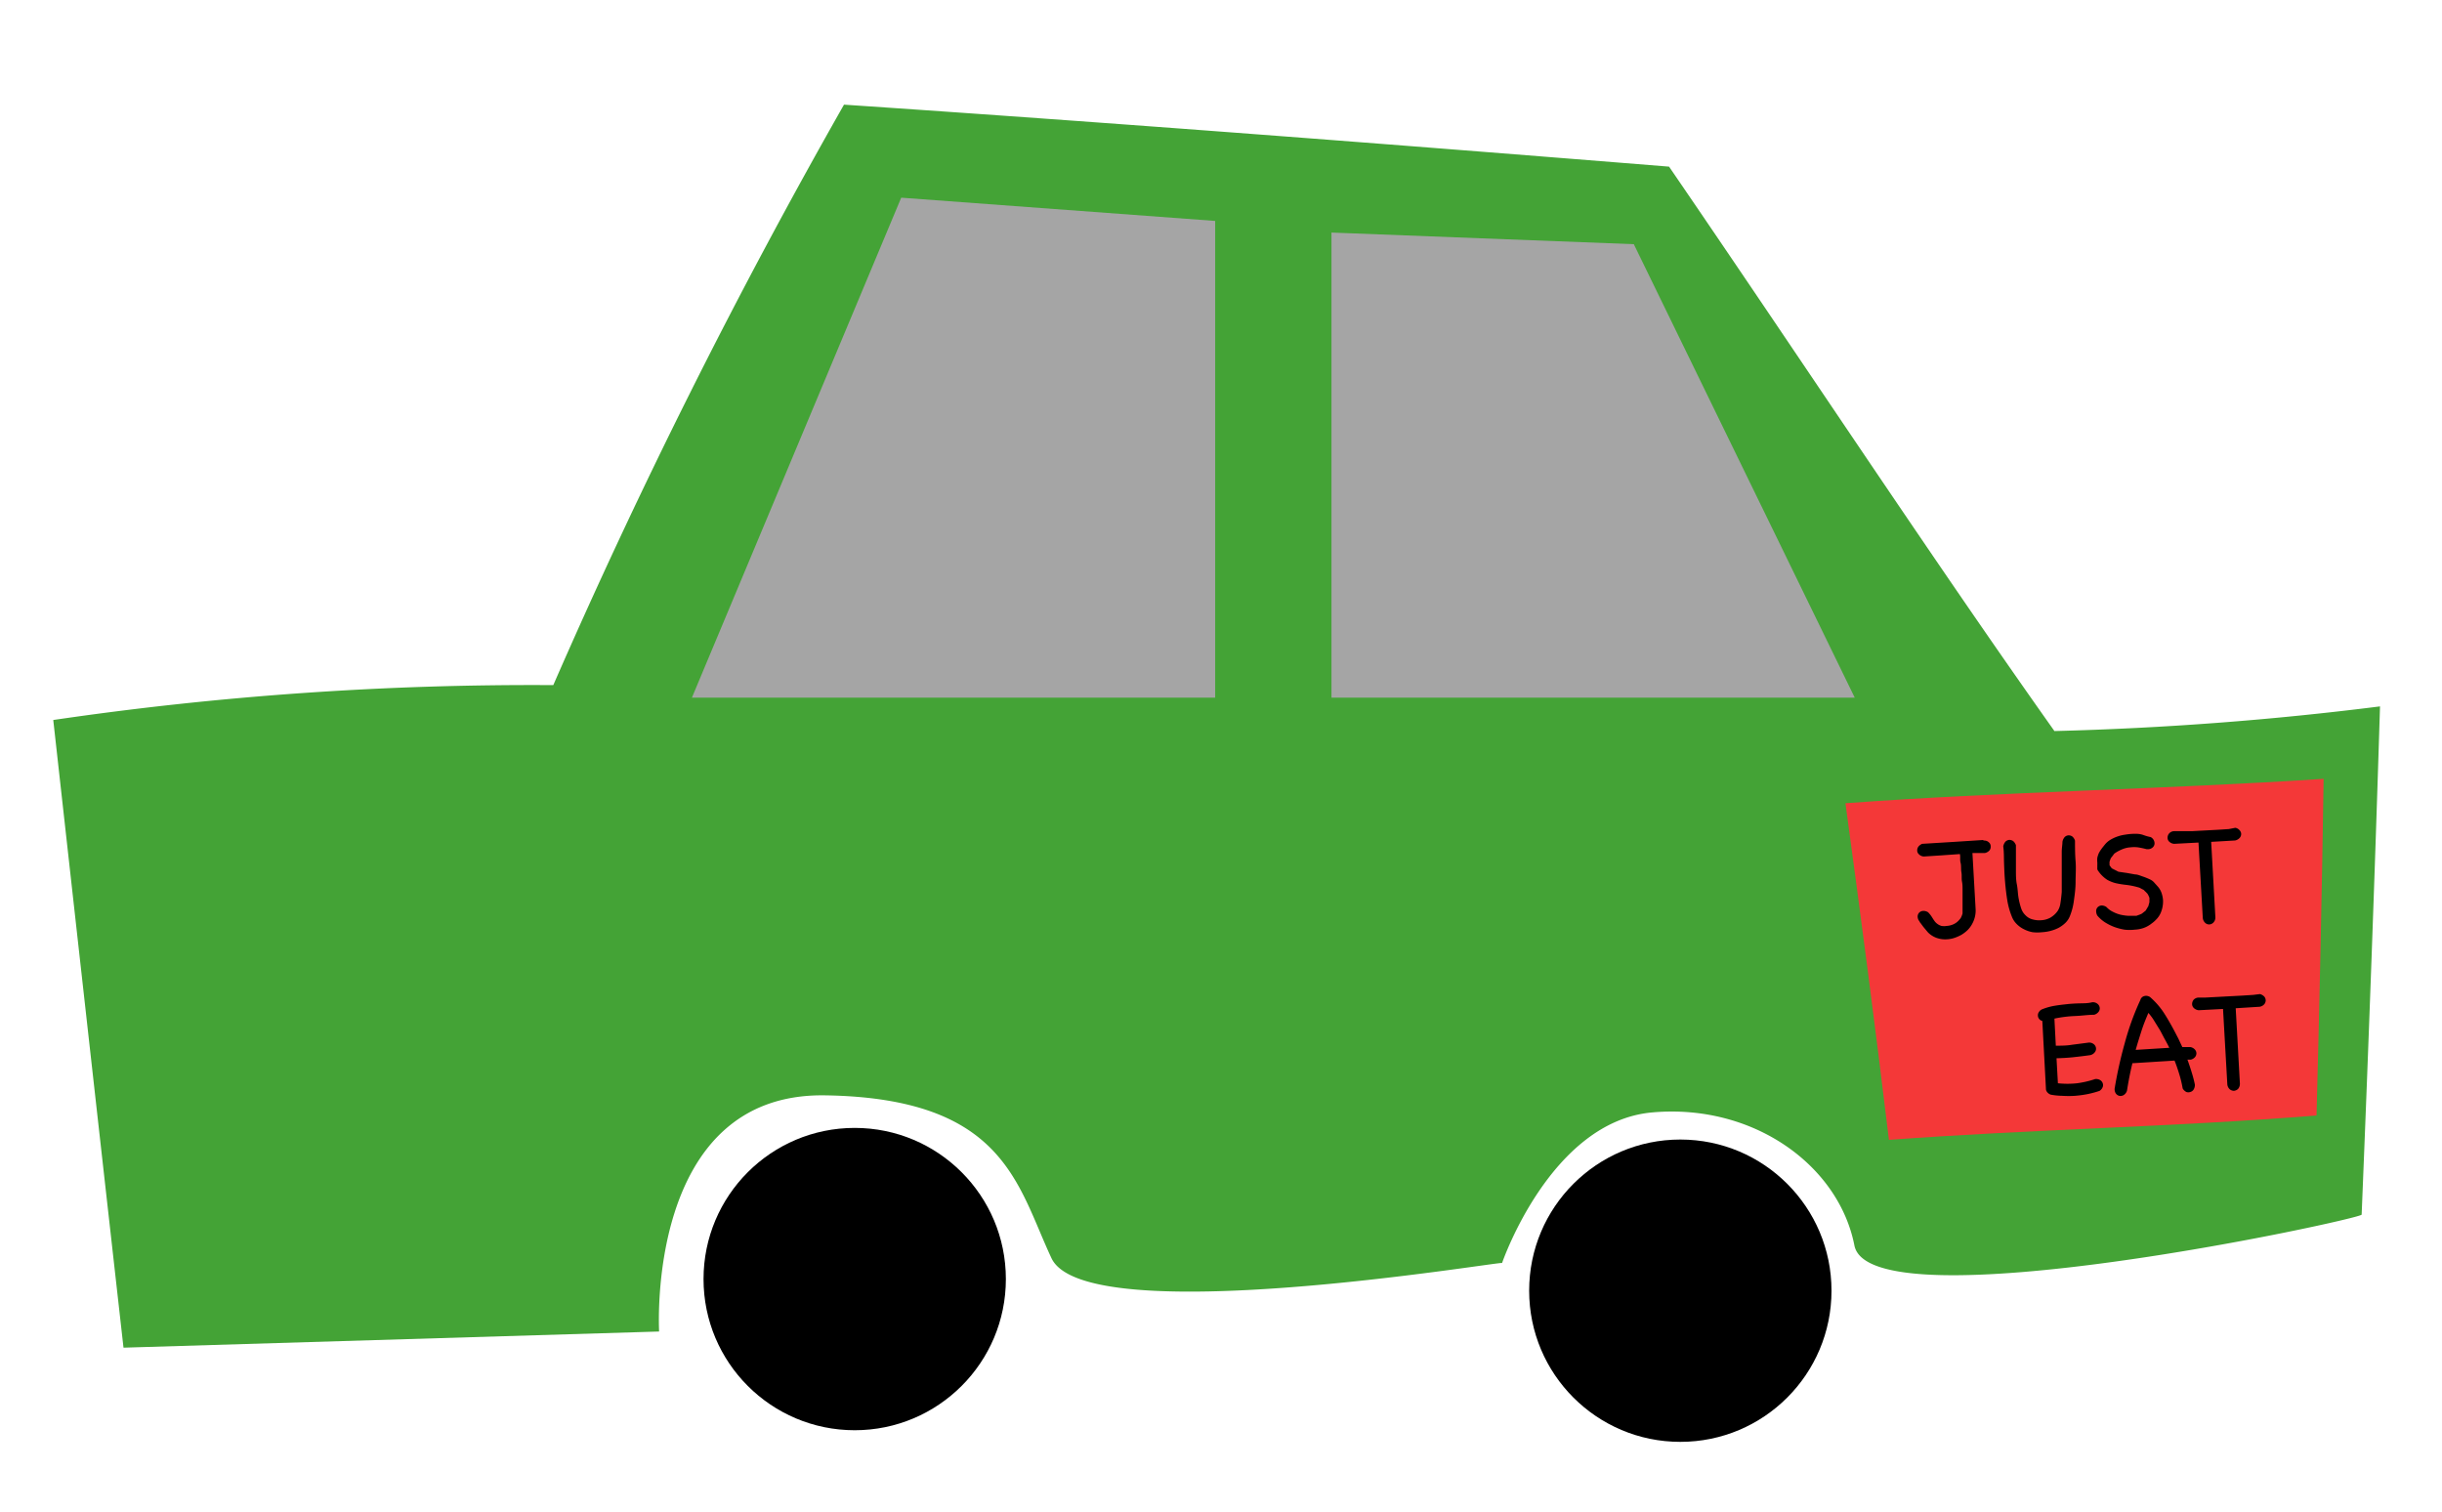 <svg xmlns="http://www.w3.org/2000/svg" width="210" height="130" viewBox="0 0 210 130"><defs><style>.cls-1{fill:#44a336;}.cls-2{fill:#a5a5a5;}.cls-3{fill:#f43838;}</style></defs><title>Grøn bil</title><g id="Layer_2" data-name="Layer 2"><path class="cls-1" d="M10.62,115.9l46.06-1.39c0-.07-1.17-20.54,14.26-20.31s16.52,7.68,19.48,14,38.68.24,38.75.42c0,0,4.16-12.16,12.89-12.95s16.06,4.56,17.41,11.44,43.48-2.24,43.62-2.65c.6-14.7,1.13-29.1,1.58-43.71a278.62,278.62,0,0,1-28,2.12c-10.41-14.68-21.46-31.48-33.14-48.54C119.92,12.43,96.29,10.6,72.58,9a529.21,529.21,0,0,0-25,49.92,283.57,283.57,0,0,0-43,3Q7.59,89,10.62,115.9Z"/><circle cx="144.5" cy="111" r="13"/><circle cx="73.5" cy="110" r="13"/><polyline class="cls-2" points="59.5 60 77.5 17 104.5 19 104.5 60"/><polyline class="cls-2" points="114.5 20 114.5 60 159.5 60 140.5 21"/><path class="cls-3" d="M199.21,95.93c-12.37,1-24.62,1.19-36.77,2.1-1.19-9.89-2.43-19.33-3.74-28.95,13.6-1,27.31-1.19,41.12-2.1C199.67,76.88,199.47,86.31,199.21,95.93Z"/><path d="M170.59,72.29a.56.56,0,0,1,.44.15.45.45,0,0,1,.16.36.5.5,0,0,1-.11.34.73.73,0,0,1-.39.22l-.54,0-.53,0,.27,4.76a2.36,2.36,0,0,1-.29,1.33,2.2,2.2,0,0,1-.39.53,3,3,0,0,1-.53.41,3.66,3.66,0,0,1-.61.27,2.41,2.41,0,0,1-.65.12,2.21,2.21,0,0,1-.88-.12,2,2,0,0,1-.75-.48l-.15-.18-.25-.3-.22-.3a.58.58,0,0,1-.11-.17.64.64,0,0,1-.15-.36.48.48,0,0,1,.48-.53.68.68,0,0,1,.42.12,2.25,2.25,0,0,1,.21.24c.06.08.11.16.16.24s.1.16.16.24a1,1,0,0,0,.22.24,1.1,1.1,0,0,0,.4.21,1.38,1.38,0,0,0,.45,0,1.65,1.65,0,0,0,.57-.14,1.39,1.39,0,0,0,.46-.33l.13-.15a.66.66,0,0,0,.08-.13l.06-.14.06-.18c0-.35,0-.69,0-1s0-.69,0-1,0-.49-.05-.75,0-.53-.05-.8,0-.54-.07-.81,0-.51-.06-.75l-1.55.11-1.55.1a.64.64,0,0,1-.42-.19.44.44,0,0,1-.15-.34c0-.23.13-.42.42-.56l2.62-.16,2.63-.17Z"/><path d="M177.36,72.4a.83.83,0,0,1,.19-.41.5.5,0,0,1,.32-.15.54.54,0,0,1,.34.1.73.73,0,0,1,.23.36c0,.56,0,1.14.05,1.76s0,1.21,0,1.79-.08,1.13-.15,1.64a5.37,5.37,0,0,1-.35,1.32,1.66,1.66,0,0,1-.39.57,2.78,2.78,0,0,1-.58.42,3.46,3.46,0,0,1-.7.26,3.72,3.72,0,0,1-.71.11,3.64,3.64,0,0,1-.81,0,2.69,2.69,0,0,1-.74-.25,2.26,2.26,0,0,1-.62-.44,1.8,1.8,0,0,1-.43-.65,6.59,6.59,0,0,1-.39-1.38c-.08-.5-.14-1-.19-1.56s-.07-1.07-.09-1.6,0-1-.07-1.5a.87.87,0,0,1,.19-.41.53.53,0,0,1,.33-.15.6.6,0,0,1,.33.1.81.81,0,0,1,.24.36c0,.29,0,.63,0,1s0,.77,0,1.17,0,.8.08,1.2.08.78.14,1.13a6.32,6.32,0,0,0,.23.93,1.44,1.44,0,0,0,.38.6,1.28,1.28,0,0,0,.65.36,2,2,0,0,0,.68.06,1.82,1.82,0,0,0,.78-.21,2,2,0,0,0,.65-.59,1.57,1.57,0,0,0,.23-.63q.07-.42.12-1c0-.35,0-.73,0-1.14s0-.8,0-1.19,0-.75,0-1.1S177.36,72.64,177.36,72.4Z"/><path d="M180.36,78.74a.77.77,0,0,1-.1-.34.48.48,0,0,1,.12-.37.52.52,0,0,1,.34-.16.76.76,0,0,1,.42.13,1.84,1.84,0,0,0,.55.41,2.83,2.83,0,0,0,.65.25,4.1,4.1,0,0,0,.69.1h.69l.3-.11.14-.06.11-.08.25-.2a1.42,1.42,0,0,1,.11-.18.87.87,0,0,1,.11-.18l.1-.36v-.18a1.48,1.48,0,0,0,0-.19,1.34,1.34,0,0,0-.07-.18l-.09-.17-.16-.17a1.21,1.21,0,0,1-.16-.16l-.25-.13a.81.81,0,0,0-.27-.11,6.3,6.3,0,0,0-1-.2,7.9,7.9,0,0,1-.87-.14,2.89,2.89,0,0,1-.78-.31,2.8,2.8,0,0,1-.74-.73.54.54,0,0,1-.09-.16,1.06,1.06,0,0,1,0-.18,1.77,1.77,0,0,1,0-.2c0-.07,0-.13,0-.2a1.88,1.88,0,0,1,0-.42,2.29,2.29,0,0,1,.12-.37,2.32,2.32,0,0,1,.22-.36c.09-.13.2-.26.32-.41a1.83,1.83,0,0,1,.5-.42,3.24,3.24,0,0,1,.6-.27,3.32,3.32,0,0,1,.64-.15,5.3,5.3,0,0,1,.66-.07h.19a1.08,1.08,0,0,1,.18,0,1.87,1.87,0,0,1,.58.12,3.83,3.83,0,0,0,.58.16.62.62,0,0,1,.33.5.47.47,0,0,1-.13.36.59.59,0,0,1-.43.18h-.12a7.48,7.48,0,0,0-.76-.16,2.74,2.74,0,0,0-.63,0,2.17,2.17,0,0,0-.64.14,3.48,3.48,0,0,0-.75.4l-.15.2-.15.19-.06.16a1,1,0,0,0-.05.16.86.86,0,0,0,0,.16l0,.14.1.13a1.13,1.13,0,0,0,.1.13l.57.29.75.11.67.12c.22,0,.43.1.64.17a5.89,5.89,0,0,1,.69.28,1.06,1.06,0,0,1,.33.26l.27.3a1.64,1.64,0,0,1,.34.55,2.43,2.43,0,0,1,.14.66,2.48,2.48,0,0,1-.14.93,1.86,1.86,0,0,1-.49.77,2.19,2.19,0,0,1-.23.21l-.24.18a2.33,2.33,0,0,1-.61.31,2.71,2.71,0,0,1-.72.13,3.83,3.83,0,0,1-.89,0,5.06,5.06,0,0,1-.87-.23,4.6,4.6,0,0,1-.77-.38A3,3,0,0,1,180.36,78.74Z"/><path d="M192.23,71.19a.63.63,0,0,1,.37.22.47.47,0,0,1,.13.32.51.51,0,0,1-.13.33.73.73,0,0,1-.39.22l-2.06.12.36,6.46a.62.62,0,0,1-.16.47.51.51,0,0,1-.35.17.48.48,0,0,1-.35-.12.66.66,0,0,1-.22-.42l-.37-6.5-2.09.11a.69.69,0,0,1-.43-.19.45.45,0,0,1-.14-.35.56.56,0,0,1,.14-.36.59.59,0,0,1,.45-.19l.56,0,.94,0,1.12-.06,1.13-.06.93-.06Z"/><path d="M180.17,92.8a.69.69,0,0,1,.42.08.5.5,0,0,1,.23.27.45.45,0,0,1,0,.34.66.66,0,0,1-.28.33,8.7,8.7,0,0,1-1,.27,9.53,9.53,0,0,1-1.09.15,8.15,8.15,0,0,1-1.1,0,5.82,5.82,0,0,1-1-.1.68.68,0,0,1-.32-.24.43.43,0,0,1-.09-.29v0l-.31-5.81a.47.47,0,0,1-.27-.17.46.46,0,0,1-.11-.29.47.47,0,0,1,.09-.31.59.59,0,0,1,.32-.25,5.33,5.33,0,0,1,1-.28c.35-.06.71-.1,1.07-.14s.72-.06,1.09-.07.72,0,1.07-.09a.61.61,0,0,1,.46.11.51.51,0,0,1,.21.32.47.47,0,0,1-.08.37.71.71,0,0,1-.4.27c-.53,0-1.09.09-1.69.11a10.5,10.5,0,0,0-1.72.22l.12,2.33c.46,0,.93,0,1.39-.08l1.39-.18a.61.61,0,0,1,.46.11.51.51,0,0,1,.21.32.47.47,0,0,1-.08.37.68.68,0,0,1-.4.27c-.48.07-1,.13-1.46.18s-1,.08-1.45.09l.12,2.15a7.63,7.63,0,0,0,1.65,0A8.31,8.31,0,0,0,180.17,92.8Z"/><path d="M188.75,93.28a.77.77,0,0,1-.11.42.48.48,0,0,1-.28.21.54.54,0,0,1-.35,0,.8.8,0,0,1-.31-.3,9.85,9.85,0,0,0-.29-1.22c-.12-.39-.25-.79-.41-1.18l-3.5.22h-.12c-.19.76-.34,1.55-.47,2.37a.68.68,0,0,1-.29.38.52.52,0,0,1-.38.06.5.5,0,0,1-.3-.22.65.65,0,0,1-.08-.47,36.32,36.32,0,0,1,.85-3.81A22.82,22.82,0,0,1,184.06,86a.47.47,0,0,1,.35-.34.46.46,0,0,1,.28,0,.49.49,0,0,1,.23.11h0a6.52,6.52,0,0,1,1.23,1.44c.34.54.65,1.09.94,1.65.1.2.21.39.3.59s.19.4.28.6l.7,0a.67.67,0,0,1,.38.21.49.49,0,0,1,.13.32.5.5,0,0,1-.12.33.68.68,0,0,1-.37.22l-.28,0c.13.36.25.71.36,1.08A10.3,10.3,0,0,1,188.75,93.28Zm-4-6.17c-.22.52-.42,1-.6,1.57s-.34,1.07-.49,1.61l2.89-.18c-.13-.26-.26-.51-.4-.76s-.26-.5-.4-.75l-.47-.76A4.68,4.68,0,0,0,184.75,87.11Z"/><path d="M194.34,85.49a.78.78,0,0,1,.38.22.52.52,0,0,1,.12.33.53.53,0,0,1-.13.33.66.66,0,0,1-.39.21l-2.06.13.36,6.46a.68.68,0,0,1-.15.47.6.6,0,0,1-.36.17.59.59,0,0,1-.35-.12.66.66,0,0,1-.22-.42l-.37-6.5-2.09.11a.7.7,0,0,1-.43-.2.47.47,0,0,1-.14-.34.59.59,0,0,1,.14-.37.62.62,0,0,1,.45-.18l.57,0,.93-.05,1.12-.06,1.13-.06.93-.06Z"/></g></svg>